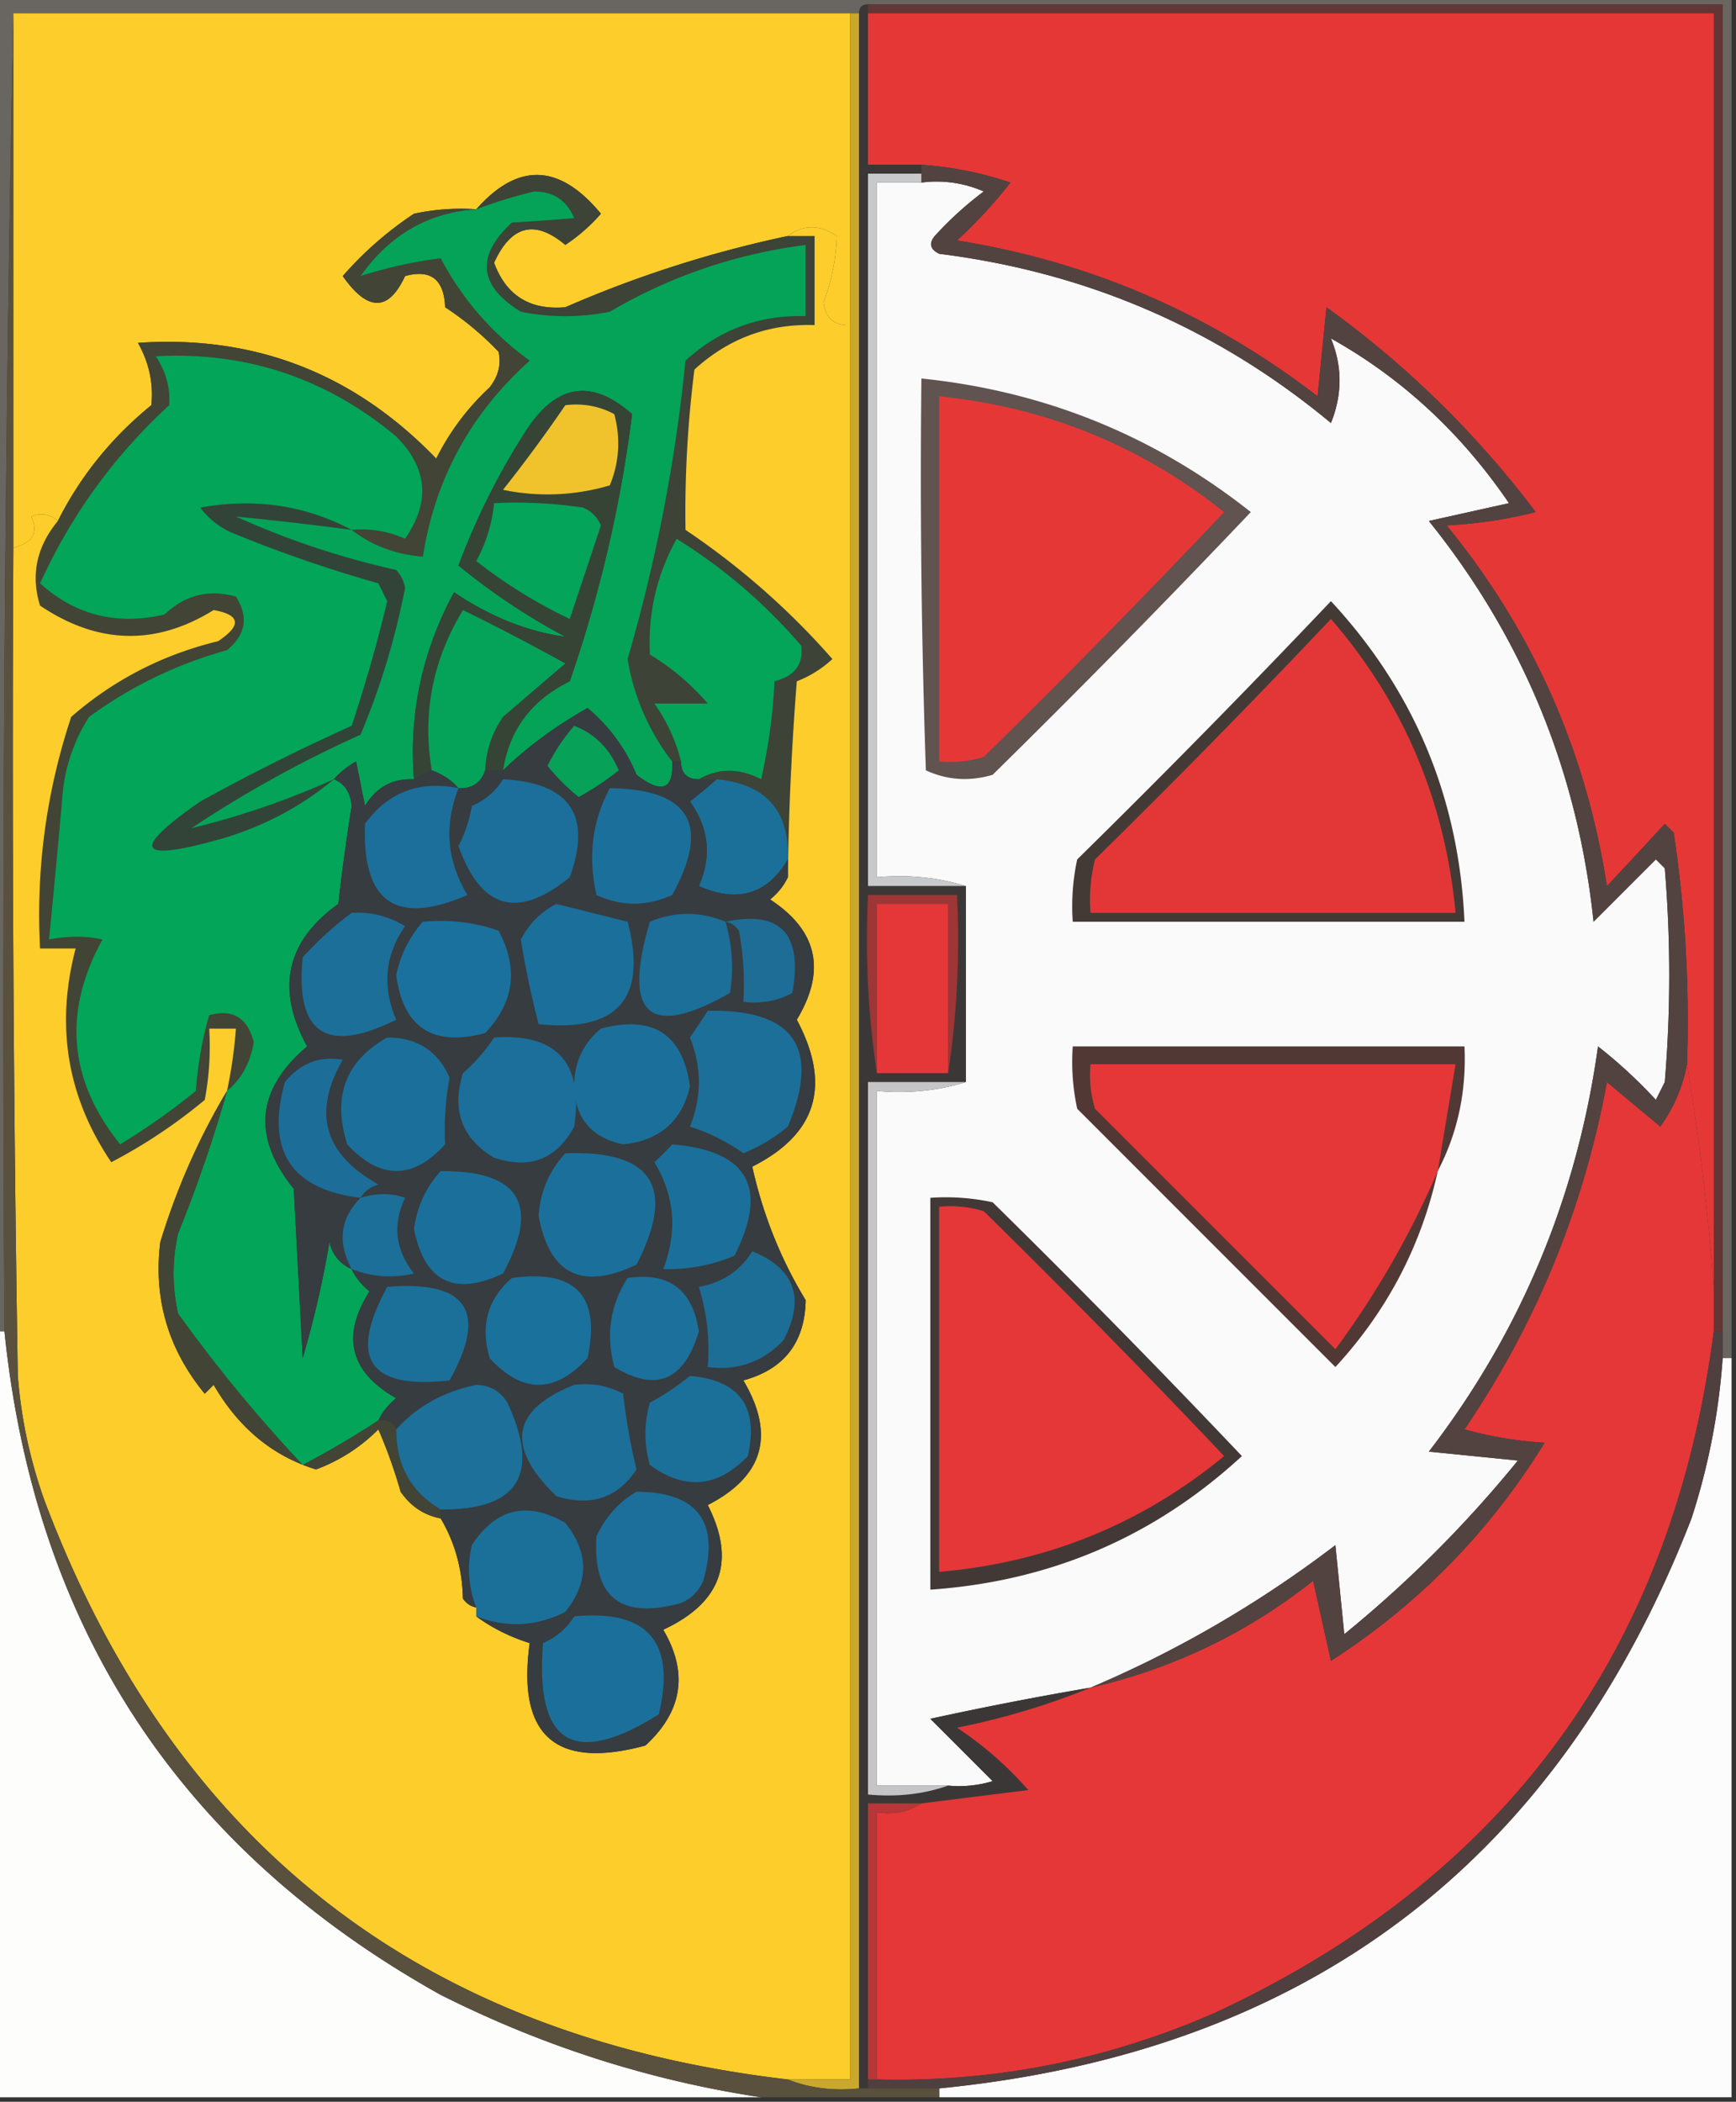 <svg xmlns="http://www.w3.org/2000/svg" width="195" height="236" style="shape-rendering:geometricPrecision;text-rendering:geometricPrecision;image-rendering:optimizeQuality;fill-rule:evenodd;clip-rule:evenodd"><rect width="100%" height="100%" fill="#333333" stroke="none"/><path style="opacity:1" fill="#696661" d="M-.5-.5h195v153h-1V.5h-96c-.667 0-1 .333-1 1h-95a5476.592 5476.592 0 0 0-1 148h-1V-.5z"/><path style="opacity:1" fill="#633636" d="M97.5 1.5v-1h96v149h-1V1.5h-95z"/><path style="opacity:1" fill="#fdce2b" d="M1.5 1.5h94v35c-1.752.082-2.752-.75-3-2.5.922-2.505 1.422-5.005 1.5-7.5-1.944-1.307-3.777-1.307-5.5 0a129.42 129.42 0 0 0-25 8c-3.984.345-6.651-1.321-8-5 1.922-4.203 4.588-4.87 8-2a19.894 19.894 0 0 0 4-3.5c-4.65-5.637-9.316-5.804-14-.5a24.939 24.939 0 0 0-7 .5 39.788 39.788 0 0 0-8 7c2.81 4.007 5.143 4.007 7 0 2.883-.795 4.383.371 4.5 3.5a33.859 33.859 0 0 1 6 5c.315 1.408-.018 2.741-1 4a27.823 27.823 0 0 0-6 8c-9.218-9.57-20.384-13.902-33.5-13 1.252 2.235 1.752 4.569 1.5 7-4.468 3.632-7.968 7.965-10.5 13-.923-.803-1.923-.97-3-.5.854 1.785.187 2.952-2 3.5v-60z"/><path style="opacity:1" fill="#e63737" d="M97.5 1.5h95v143a282.464 282.464 0 0 0-3-25 141.831 141.831 0 0 0-1.5-26l-1-1a713.615 713.615 0 0 1-6.5 7c-2.345-15.185-8.345-28.685-18-40.5a52.204 52.204 0 0 0 10-1.5 109.818 109.818 0 0 0-23.5-23l-1 10c-12.045-9.274-25.545-15.107-40.5-17.5a55.098 55.098 0 0 0 6-6.5 39.714 39.714 0 0 0-10-2h-6v-17z"/><path style="opacity:1" fill="#fafafa" d="M103.5 20.5a13.118 13.118 0 0 1 7 1 38.91 38.91 0 0 0-5.5 5c-.688.832-.521 1.498.5 2 16.581 2.076 31.248 8.41 44 19 1.287-3.209 1.287-6.375 0-9.5 7.961 4.449 14.628 10.616 20 18.5l-9 2c10.558 13.126 16.725 28.126 18.5 45l7-7 1 1c.667 8 .667 16 0 24l-1 2a55.05 55.05 0 0 0-6.5-6c-2.352 16.907-8.686 32.074-19 45.5l10 1a134.725 134.725 0 0 1-19.5 19.5l-1-10c-8.557 6.523-17.723 11.857-27.5 16a398.672 398.672 0 0 0-18 3.5l7 7a12.93 12.93 0 0 1-5 .5h-8v-78c3.542.313 6.875-.021 10-1v-22c-3.125-.98-6.458-1.313-10-1v-78h5z"/><path style="opacity:1" fill="#c8c9cb" d="M103.5 19.5v1h-5v78c3.542-.313 6.875.02 10 1h-11v-80h6z"/><path style="opacity:1" fill="#424435" d="M53.5 23.5c-5.4.374-9.733 2.874-13 7.5a51.148 51.148 0 0 1 9-2c2.422 4.59 5.755 8.424 10 11.5-6.636 5.943-10.636 13.276-12 22-3.042-.233-5.708-1.233-8-3a11.989 11.989 0 0 1 6 1c2.874-4.126 2.54-7.96-1-11.5-7.845-6.543-16.845-9.543-27-9 1.138 1.734 1.638 3.568 1.5 5.5-6.188 5.688-11.021 12.354-14.5 20 3.966 3.59 8.633 4.756 14 3.5 2.283-2.19 4.95-2.857 8-2 1.435 2.267 1.102 4.267-1 6A47.769 47.769 0 0 0 10 80.5a19.25 19.25 0 0 0-3 9c-.47 5.344-.97 10.678-1.5 16 2.174-.42 4.174-.42 6 0-4.467 8.127-3.8 15.794 2 23a75.752 75.752 0 0 0 8.5-6c.218-2.926.718-5.76 1.5-8.5 2.625-.723 4.292.277 5 3-.359 2.296-1.359 4.129-3 5.5a51.648 51.648 0 0 0 1-7h-3a32.438 32.438 0 0 1-.5 8 58.808 58.808 0 0 1-10.5 7c-4.949-7.305-6.282-15.305-4-24h-4c-.466-8.901.7-17.568 3.5-26 4.755-4.15 10.255-6.983 16.5-8.5 2.68-1.789 2.512-2.956-.5-3.5-6.52 4.03-13.02 3.863-19.5-.5-1.062-3.427-.396-6.593 2-9.5 2.532-5.035 6.032-9.368 10.5-13 .252-2.431-.248-4.765-1.5-7 13.116-.902 24.282 3.43 33.5 13a27.823 27.823 0 0 1 6-8c.982-1.259 1.315-2.592 1-4a33.859 33.859 0 0 0-6-5c-.117-3.129-1.617-4.295-4.5-3.5-1.857 4.007-4.19 4.007-7 0a39.788 39.788 0 0 1 8-7 24.939 24.939 0 0 1 7-.5z"/><path style="opacity:1" fill="#324438" d="M39.5 59.5c-4.379-.58-8.712-1.08-13-1.5a92.506 92.506 0 0 0 18 6 3.943 3.943 0 0 1 1 2 83.396 83.396 0 0 1-5 16.5 131.173 131.173 0 0 0-19 10.5 90.945 90.945 0 0 0 16-5.5c-3.49 2.915-7.49 5.082-12 6.5-10.076 2.93-11.076 1.597-3-4a233.727 233.727 0 0 1 17-8.5 167.967 167.967 0 0 0 4-14l-1-2a151.143 151.143 0 0 1-16-5.5 8.905 8.905 0 0 1-4-3c6.08-1.106 11.746-.272 17 2.5z"/><path style="opacity:1" fill="#3d4336" d="M88.5 26.5h3v10c-5.17-.166-9.67 1.5-13.5 5a127.74 127.74 0 0 0-1 18A84.94 84.94 0 0 1 93.5 74a12.417 12.417 0 0 1-4 2.5 326.633 326.633 0 0 0-1 22v-2c.188-5.481-2.479-8.481-8-9h-2c2.194-1.266 4.528-1.266 7 0a62.692 62.692 0 0 0 1.5-11c2.268-.576 3.268-1.91 3-4-4.078-4.749-8.745-8.749-14-12-2.24 4.052-3.24 8.385-3 13a26.92 26.92 0 0 1 6.5 5.5h-6a19.215 19.215 0 0 1 3 6.5h-1a25.48 25.48 0 0 1-5-11.5A185.003 185.003 0 0 0 77 40.5c3.8-3.48 8.3-5.147 13.5-5v-8c-7.863 1.01-15.197 3.51-22 7.5a25.249 25.249 0 0 1-10 0c-4.733-2.922-5.066-6.255-1-10 2.495-.157 4.828-.324 7-.5-.837-2.005-2.337-3.005-4.5-3a53.103 53.103 0 0 0-6.5 2c4.684-5.304 9.35-5.137 14 .5a19.894 19.894 0 0 1-4 3.5c-3.412-2.87-6.078-2.203-8 2 1.349 3.679 4.016 5.345 8 5a129.42 129.42 0 0 1 25-8z"/><path style="opacity:1" fill="#605350" d="M103.5 42.5c13.84 1.424 26.173 6.424 37 15a1208.502 1208.502 0 0 1-29 29.5c-2.599.769-5.099.602-7.5-.5-.5-14.663-.667-29.33-.5-44z"/><path style="opacity:1" fill="#e63737" d="M105.5 44.5c11.971 1.21 22.638 5.544 32 13a1049.015 1049.015 0 0 1-27 27.5c-1.634.493-3.301.66-5 .5v-41z"/><path style="opacity:1" fill="#433a36" d="M149.5 67.5c9.383 10.108 14.383 22.108 15 36h-44c-.163-2.357.003-4.69.5-7a1165.734 1165.734 0 0 0 28.5-29z"/><path style="opacity:1" fill="#05a358" d="M75.5 85.5c.168 3.184-1.165 3.684-4 1.5a19.376 19.376 0 0 0-5.5-7.5c-3.597 2.028-6.764 4.362-9.5 7 .697-4.55 3.197-7.883 7.5-10 3.396-9.831 5.729-19.831 7-30-4.577-4.051-8.577-3.385-12 2a78.837 78.837 0 0 0-7.5 15 73.02 73.02 0 0 0 12 8c-4.259-.586-8.425-2.253-12.5-5-3.578 6.635-5.078 13.635-4.5 21-2.403-.107-4.236.893-5.5 3l-1-5c-.995.566-1.828 1.233-2.5 2a90.945 90.945 0 0 1-16 5.5 131.173 131.173 0 0 1 19-10.5 83.396 83.396 0 0 0 5-16.5 3.943 3.943 0 0 0-1-2 92.506 92.506 0 0 1-18-6c4.288.42 8.621.92 13 1.5 2.292 1.767 4.958 2.767 8 3 1.364-8.724 5.364-16.057 12-22-4.245-3.076-7.578-6.91-10-11.5a51.148 51.148 0 0 0-9 2c3.267-4.626 7.6-7.126 13-7.5a53.103 53.103 0 0 1 6.5-2c2.163-.005 3.663.995 4.5 3-2.172.176-4.505.343-7 .5-4.066 3.745-3.733 7.078 1 10 3.333.667 6.667.667 10 0 6.803-3.99 14.137-6.49 22-7.5v8c-5.2-.147-9.7 1.52-13.5 5A185.003 185.003 0 0 1 70.5 74a25.48 25.48 0 0 0 5 11.5z"/><path style="opacity:1" fill="#364436" d="M56.5 86.5h-2c.086-2.177.753-4.177 2-6 2.358-2.03 4.692-4.03 7-6a253.213 253.213 0 0 0-11.5-6c-3.414 5.64-4.58 11.64-3.5 18l-2 1c-.578-7.365.922-14.365 4.5-21 4.075 2.747 8.241 4.414 12.5 5a73.02 73.02 0 0 1-12-8 78.837 78.837 0 0 1 7.5-15c3.423-5.385 7.423-6.051 12-2-1.271 10.169-3.604 20.169-7 30-4.303 2.117-6.803 5.45-7.5 10z"/><path style="opacity:1" fill="#04a45a" d="M55.5 56.5c3.35-.165 6.683.002 10 .5.928.388 1.595 1.055 2 2L64 69.5A55.723 55.723 0 0 1 53.5 63a16.985 16.985 0 0 0 2-6.5z"/><path style="opacity:1" fill="#f0c32d" d="M63.5 45.5c1.967-.24 3.8.094 5.5 1 .728 2.73.562 5.397-.5 8a24.558 24.558 0 0 1-12 .5 164.8 164.8 0 0 0 7-9.5z"/><path style="opacity:1" fill="#e33737" d="M149.5 69.5c8.144 9.405 12.811 20.405 14 33h-41a18.453 18.453 0 0 1 .5-6 1007.557 1007.557 0 0 0 26.5-27z"/><path style="opacity:1" fill="#03a559" d="M39.5 59.5c-5.254-2.772-10.92-3.606-17-2.5a8.905 8.905 0 0 0 4 3 151.143 151.143 0 0 0 16 5.5l1 2a167.967 167.967 0 0 1-4 14 233.727 233.727 0 0 0-17 8.5c-8.076 5.597-7.076 6.93 3 4 4.51-1.418 8.51-3.585 12-6.5 1.194.47 1.86 1.47 2 3a248.39 248.39 0 0 0-1.5 11c-5.865 4.202-7.032 9.536-3.5 16-5.701 4.817-6.201 10.15-1.5 16l1 19a112.017 112.017 0 0 0 3-13c.377 1.442 1.21 2.442 2.5 3 .453.958 1.12 1.792 2 2.5-3.19 5.051-2.19 9.051 3 12-.88.708-1.547 1.542-2 2.5a102.33 102.33 0 0 1-8.5 5 167.171 167.171 0 0 1-14-17c-.667-3-.667-6 0-9a154.931 154.931 0 0 0 5.5-16c1.641-1.371 2.641-3.204 3-5.5-.708-2.723-2.375-3.723-5-3a42.332 42.332 0 0 0-1.5 8.5 75.752 75.752 0 0 1-8.5 6c-5.8-7.206-6.467-14.873-2-23-1.826-.42-3.826-.42-6 0 .53-5.322 1.03-10.656 1.5-16a19.25 19.25 0 0 1 3-9A47.769 47.769 0 0 1 25.5 73c2.102-1.733 2.435-3.733 1-6-3.05-.857-5.717-.19-8 2-5.367 1.256-10.034.09-14-3.5 3.479-7.646 8.312-14.313 14.5-20 .138-1.932-.362-3.766-1.5-5.5 10.155-.543 19.155 2.457 27 9 3.54 3.54 3.874 7.374 1 11.5a11.989 11.989 0 0 0-6-1z"/><path style="opacity:1" fill="#fccd2b" d="M88.5 26.5c1.723-1.307 3.556-1.307 5.5 0-.078 2.495-.578 4.995-1.5 7.5.248 1.75 1.248 2.582 3 2.5v197h-7c-41.133-4.792-68.966-26.459-83.5-65a53.95 53.95 0 0 1-3-14c-.5-30.998-.667-61.998-.5-93 2.187-.548 2.854-1.715 2-3.5 1.077-.47 2.077-.303 3 .5-2.396 2.907-3.062 6.073-2 9.5 6.48 4.363 12.98 4.53 19.5.5 3.012.544 3.18 1.711.5 3.5-6.245 1.517-11.745 4.35-16.5 8.5-2.8 8.432-3.966 17.099-3.5 26h4c-2.282 8.695-.949 16.695 4 24a58.808 58.808 0 0 0 10.5-7c.497-2.646.664-5.313.5-8h3a51.648 51.648 0 0 1-1 7c-3.159 5.286-5.659 10.952-7.5 17-.771 6.355.895 12.022 5 17l1-1c2.804 4.839 6.637 8.006 11.5 9.5a19.35 19.35 0 0 0 7-4.5 56.268 56.268 0 0 1 2.5 7c1.129 1.641 2.629 2.641 4.5 3 1.587 2.669 2.42 5.669 2.5 9 .383.556.883.889 1.5 1v1c1.755 1.292 3.755 2.292 6 3-1.434 10.4 2.899 14.233 13 11.5 4.17-3.843 4.837-8.176 2-13 6.531-3.043 8.198-7.71 5-14 6.273-3.221 7.606-7.887 4-14 4.57-1.24 6.904-4.24 7-9-2.814-4.634-4.814-9.634-6-15 7.245-3.644 8.911-9.144 5-16.5 3.332-5.518 2.332-10.018-3-13.5.88-.708 1.547-1.542 2-2.5.078-7.176.412-14.51 1-22a12.417 12.417 0 0 0 4-2.5A84.94 84.94 0 0 0 77 59.5a127.74 127.74 0 0 1 1-18c3.83-3.5 8.33-5.166 13.5-5v-10h-3z"/><path style="opacity:1" fill="#1b7099" d="M80.5 87.5c5.521.519 8.188 3.519 8 9-2.3 3.917-5.634 4.917-10 3 1.467-3.362 1.134-6.529-1-9.5a81.718 81.718 0 0 0 3-2.5z"/><path style="opacity:1" fill="#05a359" d="M54.5 86.5c-.473 1.406-1.473 2.073-3 2-.79-.901-1.79-1.568-3-2-1.08-6.36.086-12.36 3.5-18a253.213 253.213 0 0 1 11.5 6c-2.308 1.97-4.642 3.97-7 6-1.247 1.823-1.914 3.823-2 6z"/><path style="opacity:1" fill="#04a559" d="M78.5 87.5c-1.333 0-2-.667-2-2a19.215 19.215 0 0 0-3-6.5h6a26.92 26.92 0 0 0-6.5-5.5c-.24-4.615.76-8.948 3-13 5.255 3.251 9.922 7.251 14 12 .268 2.09-.732 3.424-3 4a62.692 62.692 0 0 1-1.5 11c-2.472-1.266-4.806-1.266-7 0z"/><path style="opacity:1" fill="#523834" d="M161.5 131.5c-1.83 8.343-5.663 15.677-11.5 22l-29-29a24.935 24.935 0 0 1-.5-7h44c.235 5.046-.765 9.713-3 14z"/><path style="opacity:1" fill="#e53737" d="M161.5 131.5a100.082 100.082 0 0 1-11.5 20l-27-27a12.93 12.93 0 0 1-.5-5h41l-2 12z"/><path style="opacity:1" fill="#c9a82d" d="M95.5 1.5h1v233c-2.885.306-5.552-.027-8-1h7V1.5z"/><path style="opacity:1" fill="#3c3737" d="M97.5.5v18h6v1h-6v80h11v22h-11v80c3.213.31 6.213-.023 9-1a12.93 12.93 0 0 0 5-.5l-7-7a398.672 398.672 0 0 1 18-3.5c-4.744 1.942-9.744 3.442-15 4.5a39.806 39.806 0 0 1 8 7l-12 1.5h-6v32h-1V1.5c0-.667.333-1 1-1z"/><path style="opacity:1" fill="#9e3635" d="M106.5 120.5v-19h-8v19c-.99-6.479-1.324-13.146-1-20h10c.324 6.854-.009 13.521-1 20z"/><path style="opacity:1" fill="#e63738" d="M106.5 120.5h-8v-19h8v19z"/><path style="opacity:1" fill="#c5c5c8" d="M108.5 121.5c-3.125.979-6.458 1.313-10 1v78h8c-2.787.977-5.787 1.31-9 1v-80h11z"/><path style="opacity:1" fill="#e53737" d="M189.5 119.5a282.464 282.464 0 0 1 3 25v5c-4.638 35.8-23.304 61.3-56 76.5-12.125 5.322-24.792 7.822-38 7.5v-30c1.915.284 3.581-.049 5-1l12-1.5a39.806 39.806 0 0 0-8-7c5.256-1.058 10.256-2.558 15-4.5 9.246-2.123 17.579-6.123 25-12l2 9c9.856-6.356 17.856-14.523 24-24.5a42.769 42.769 0 0 1-9-1.5c8.064-11.855 13.398-24.855 16-39l6 5a17.477 17.477 0 0 0 3-7z"/><path style="opacity:1" fill="#363c3f" d="M75.5 85.5h1c0 1.333.667 2 2 2h2c-.93.815-1.93 1.648-3 2.5 2.134 2.971 2.467 6.138 1 9.5 4.366 1.917 7.7.917 10-3v2c-.453.958-1.12 1.792-2 2.5 5.332 3.482 6.332 7.982 3 13.5 3.911 7.356 2.245 12.856-5 16.5 1.186 5.366 3.186 10.366 6 15-.096 4.76-2.43 7.76-7 9 3.606 6.113 2.273 10.779-4 14 3.198 6.29 1.531 10.957-5 14 2.837 4.824 2.17 9.157-2 13-10.101 2.733-14.434-1.1-13-11.5-2.245-.708-4.245-1.708-6-3 3.42 1.311 6.753 1.144 10-.5 2.667-3.333 2.667-6.667 0-10-4.28-2.477-7.78-1.644-10.5 2.5a11.596 11.596 0 0 0 .5 7c-.617-.111-1.117-.444-1.5-1-.08-3.331-.913-6.331-2.5-9v-1c8.74.072 11.24-3.928 7.5-12-.804-1.304-1.97-1.971-3.5-2-3.673.753-6.673 2.419-9 5-.342-.838-1.008-1.172-2-1 .453-.958 1.12-1.792 2-2.5-5.19-2.949-6.19-6.949-3-12-.88-.708-1.547-1.542-2-2.5-1.29-.558-2.123-1.558-2.5-3a112.017 112.017 0 0 1-3 13l-1-19c-4.701-5.85-4.201-11.183 1.5-16-3.532-6.464-2.365-11.798 3.5-16a248.39 248.39 0 0 1 1.5-11c-.14-1.53-.806-2.53-2-3 .672-.767 1.505-1.434 2.5-2l1 5c1.264-2.107 3.097-3.107 5.5-3l2-1c1.21.432 2.21 1.099 3 2 1.527.073 2.527-.594 3-2h2c2.736-2.638 5.903-4.972 9.5-7a19.376 19.376 0 0 1 5.5 7.5c2.835 2.184 4.168 1.684 4-1.5z"/><path style="opacity:1" fill="#1c6e98" d="M40.5 134.5c-7.812-.94-10.646-5.273-8.5-13 1.737-2.125 3.904-2.958 6.5-2.5-3.43 5.939-2.096 10.606 4 14-.916.278-1.583.778-2 1.5z"/><path style="opacity:1" fill="#1b6f9a" d="M55.5 116.5c7.064-.487 10.064 2.847 9 10-1.974 3.67-4.974 4.837-9 3.5-3.624-2.161-4.79-5.328-3.5-9.5a19.555 19.555 0 0 0 3.5-4z"/><path style="opacity:1" fill="#1b709b" d="M67.5 115.5c5.865-1.545 9.198.621 10 6.5-.908 3.902-3.408 6.069-7.5 6.5-3.738-.8-5.571-3.133-5.5-7 .128-2.455 1.128-4.455 3-6z"/><path style="opacity:1" fill="#1c6f99" d="M79.5 113.5c9.7-.196 12.7 4.138 9 13a18.915 18.915 0 0 1-5 3 22.133 22.133 0 0 0-6-3c1.333-3.333 1.333-6.667 0-10 .692-1.018 1.36-2.018 2-3z"/><path style="opacity:1" fill="#1a709a" d="M43.5 116.5c3.343.001 5.677 1.501 7 4.5a32.32 32.32 0 0 0-.5 7.5c-3.62 3.987-7.287 3.987-11 0-1.691-5.369-.191-9.369 4.5-12z"/><path style="opacity:1" fill="#1a719d" d="M47.5 103.5c2.947-.277 5.78.056 8.5 1 2.27 4.214 1.77 8.047-1.5 11.5-5.866 1.574-9.2-.593-10-6.5.484-2.301 1.484-4.301 3-6z"/><path style="opacity:1" fill="#1a709b" d="m62.5 101.5 8 2c2.247 8.59-1.086 12.423-10 11.5a106.983 106.983 0 0 1-2-9.5c.937-1.788 2.27-3.121 4-4z"/><path style="opacity:1" fill="#1c6f99" d="M39.5 102.5a10.1 10.1 0 0 1 6 1.5c-2.257 3.238-2.59 6.738-1 10.5-7.838 3.904-11.338 1.57-10.5-7a37.824 37.824 0 0 1 5.5-5z"/><path style="opacity:1" fill="#1d6d97" d="M81.5 103.5c6.187-1.309 8.687 1.357 7.5 8-1.7.906-3.533 1.239-5.5 1a32.438 32.438 0 0 0-.5-8c-.383-.556-.883-.889-1.5-1z"/><path style="opacity:1" fill="#1b6f99" d="M81.5 103.5c.763 2.641.93 5.308.5 8-9.124 5.183-12.124 2.516-9-8 2.796-1.179 5.63-1.179 8.5 0z"/><path style="opacity:1" fill="#1b709b" d="M68.5 88.5c9.015.123 11.348 4.123 7 12-2.866 1.295-5.7 1.295-8.5 0-.981-4.317-.481-8.317 1.5-12z"/><path style="opacity:1" fill="#1b6f9a" d="M56.5 87.5c7.518.388 10.018 4.054 7.5 11-5.826 4.768-9.993 3.601-12.5-3.5a15.276 15.276 0 0 0 1.5-4.5c1.519-.663 2.685-1.663 3.5-3z"/><path style="opacity:1" fill="#1b6f9a" d="M51.5 88.5c-1.637 4.172-1.304 8.172 1 12-8.018 3.491-11.851.825-11.5-8 2.59-3.548 6.09-4.882 10.5-4z"/><path style="opacity:1" fill="#08a158" d="M64.5 81.5c2.309.888 3.976 2.554 5 5a32.367 32.367 0 0 1-4.5 3 24.285 24.285 0 0 1-3.5-3.5 20.938 20.938 0 0 1 3-4.5z"/><path style="opacity:1" fill="#1b709b" d="M63.5 129.5c9.81-.361 12.477 3.806 8 12.5-6.15 2.925-9.817 1.092-11-5.5.195-2.718 1.195-5.051 3-7z"/><path style="opacity:1" fill="#423937" d="M104.5 134.5c2.357-.163 4.69.003 7 .5a1125.763 1125.763 0 0 1 28 28.5c-9.829 9.062-21.496 14.062-35 15v-44z"/><path style="opacity:1" fill="#1c6f98" d="M39.5 142.5c-1.63-3.018-1.297-5.685 1-8 1.83-.552 3.497-.552 5 0-1.427 3.033-1.094 5.866 1 8.5-2.385.556-4.718.39-7-.5z"/><path style="opacity:1" fill="#1a709a" d="M75.5 128.5c8.539.704 10.872 4.87 7 12.5a18.991 18.991 0 0 1-8 1.5c1.62-4.238 1.287-8.238-1-12a31.12 31.12 0 0 0 2-2z"/><path style="opacity:1" fill="#1a709b" d="M49.5 131.5c8.879-.071 11.212 3.762 7 11.5-5.477 2.595-8.81.928-10-5 .34-2.511 1.34-4.678 3-6.5z"/><path style="opacity:1" fill="#1c6e97" d="M84.5 140.5c4.807 1.963 5.974 5.297 3.5 10-2.305 2.43-5.138 3.43-8.5 3a23.842 23.842 0 0 0-1-9c2.655-.475 4.655-1.809 6-4z"/><path style="opacity:1" fill="#424436" d="M25.5 122.5a154.931 154.931 0 0 1-5.5 16c-.667 3-.667 6 0 9 4.26 5.933 8.926 11.6 14 17a102.33 102.33 0 0 0 8.5-5c.992-.172 1.658.162 2 1-.002 4.046 1.664 7.046 5 9v1c-1.871-.359-3.371-1.359-4.5-3a56.268 56.268 0 0 0-2.5-7 19.35 19.35 0 0 1-7 4.5c-4.863-1.494-8.696-4.661-11.5-9.5l-1 1c-4.105-4.978-5.771-10.645-5-17 1.841-6.048 4.341-11.714 7.5-17z"/><path style="opacity:1" fill="#1b709a" d="M43.5 144.5c8.988-.744 11.321 2.756 7 10.5-9.072 1.047-11.405-2.453-7-10.5z"/><path style="opacity:1" fill="#1b709c" d="M70.5 143.5c4.655-.681 7.322 1.319 8 6-1.632 5.529-4.799 6.862-9.5 4-.963-3.649-.463-6.982 1.5-10z"/><path style="opacity:1" fill="#1a719b" d="M57.5 143.5c7.165-1.003 9.998 1.997 8.5 9-3.667 4-7.333 4-11 0-1.07-3.642-.236-6.642 2.5-9z"/><path style="opacity:1" fill="#e53737" d="M105.5 135.5a12.93 12.93 0 0 1 5 .5 1049.015 1049.015 0 0 1 27 27.5c-9.255 7.622-19.921 11.955-32 13v-41z"/><path style="opacity:1" fill="#fdfdfc" d="M-.5 149.5h1c3.42 33.344 19.754 58.178 49 74.5 11.51 5.783 23.51 9.616 36 11.5h-86v-86z"/><path style="opacity:1" fill="#524340" d="M103.5 18.5c3.414.236 6.747.902 10 2a55.098 55.098 0 0 1-6 6.5c14.955 2.393 28.455 8.226 40.5 17.5l1-10a109.818 109.818 0 0 1 23.5 23 52.204 52.204 0 0 1-10 1.5c9.655 11.815 15.655 25.315 18 40.5a713.615 713.615 0 0 0 6.5-7l1 1a141.831 141.831 0 0 1 1.5 26 17.477 17.477 0 0 1-3 7l-6-5c-2.602 14.145-7.936 27.145-16 39a42.769 42.769 0 0 0 9 1.5c-6.144 9.977-14.144 18.144-24 24.5l-2-9c-7.421 5.877-15.754 9.877-25 12 9.777-4.143 18.943-9.477 27.5-16l1 10a134.725 134.725 0 0 0 19.5-19.5l-10-1c10.314-13.426 16.648-28.593 19-45.5a55.05 55.05 0 0 1 6.5 6l1-2c.667-8 .667-16 0-24l-1-1-7 7c-1.775-16.874-7.942-31.874-18.5-45l9-2c-5.372-7.884-12.039-14.051-20-18.5 1.287 3.125 1.287 6.291 0 9.5-12.752-10.59-27.419-16.924-44-19-1.021-.502-1.188-1.168-.5-2a38.91 38.91 0 0 1 5.5-5 13.118 13.118 0 0 0-7-1v-2z"/><path style="opacity:1" fill="#1c709a" d="M49.5 169.5c-3.336-1.954-5.002-4.954-5-9 2.327-2.581 5.327-4.247 9-5 1.53.029 2.696.696 3.5 2 3.74 8.072 1.24 12.072-7.5 12z"/><path style="opacity:1" fill="#fcfcfc" d="M193.5 152.5h1v83h-89v-1c41.341-4.073 69.507-25.406 84.5-64a75.005 75.005 0 0 0 3.5-18z"/><path style="opacity:1" fill="#1b709a" d="M77.5 154.5c5.576.474 7.743 3.474 6.5 9-3.39 3.532-7.057 3.866-11 1a12.5 12.5 0 0 1 0-7 29.048 29.048 0 0 0 4.5-3z"/><path style="opacity:1" fill="#1c6f99" d="M64.5 155.5c1.967-.239 3.8.094 5.5 1a65.742 65.742 0 0 0 1.5 8.5c-2.124 3.205-5.124 4.205-9 3-5.735-5.517-5.068-9.683 2-12.5z"/><path style="opacity:1" fill="#1b709a" d="M53.5 181.5v-1a11.596 11.596 0 0 1-.5-7c2.72-4.144 6.22-4.977 10.5-2.5 2.667 3.333 2.667 6.667 0 10-3.247 1.644-6.58 1.811-10 .5z"/><path style="opacity:1" fill="#1b6f9a" d="M71.5 167.5c6.87.038 9.37 3.371 7.5 10-.5 1.167-1.333 2-2.5 2.5-6.781 1.875-9.948-.625-9.5-7.5 1.025-2.187 2.525-3.854 4.5-5z"/><path style="opacity:1" fill="#4f403f" d="M192.5 149.5h1v3a75.005 75.005 0 0 1-3.5 18c-14.993 38.594-43.159 59.927-84.5 64h-8v-1h1c13.208.322 25.875-2.178 38-7.5 32.696-15.2 51.362-40.7 56-76.5z"/><path style="opacity:1" fill="#1b709b" d="M64.5 181.5c8.275-.794 11.442 2.873 9.5 11-9.577 6.001-13.91 3.334-13-8 1.519-.663 2.685-1.663 3.5-3z"/><path style="opacity:1" fill="#b73637" d="M103.5 202.5c-1.419.951-3.085 1.284-5 1v30h-1v-31h6z"/><path style="opacity:1" fill="#59503e" d="M1.5 1.5v60c-.167 31.002 0 62.002.5 93a53.95 53.95 0 0 0 3 14c14.534 38.541 42.367 60.208 83.5 65 2.448.973 5.115 1.306 8 1h9v1h-20c-12.49-1.884-24.49-5.717-36-11.5-29.246-16.322-45.58-41.156-49-74.5-.332-49.503.001-98.836 1-148z"/></svg>